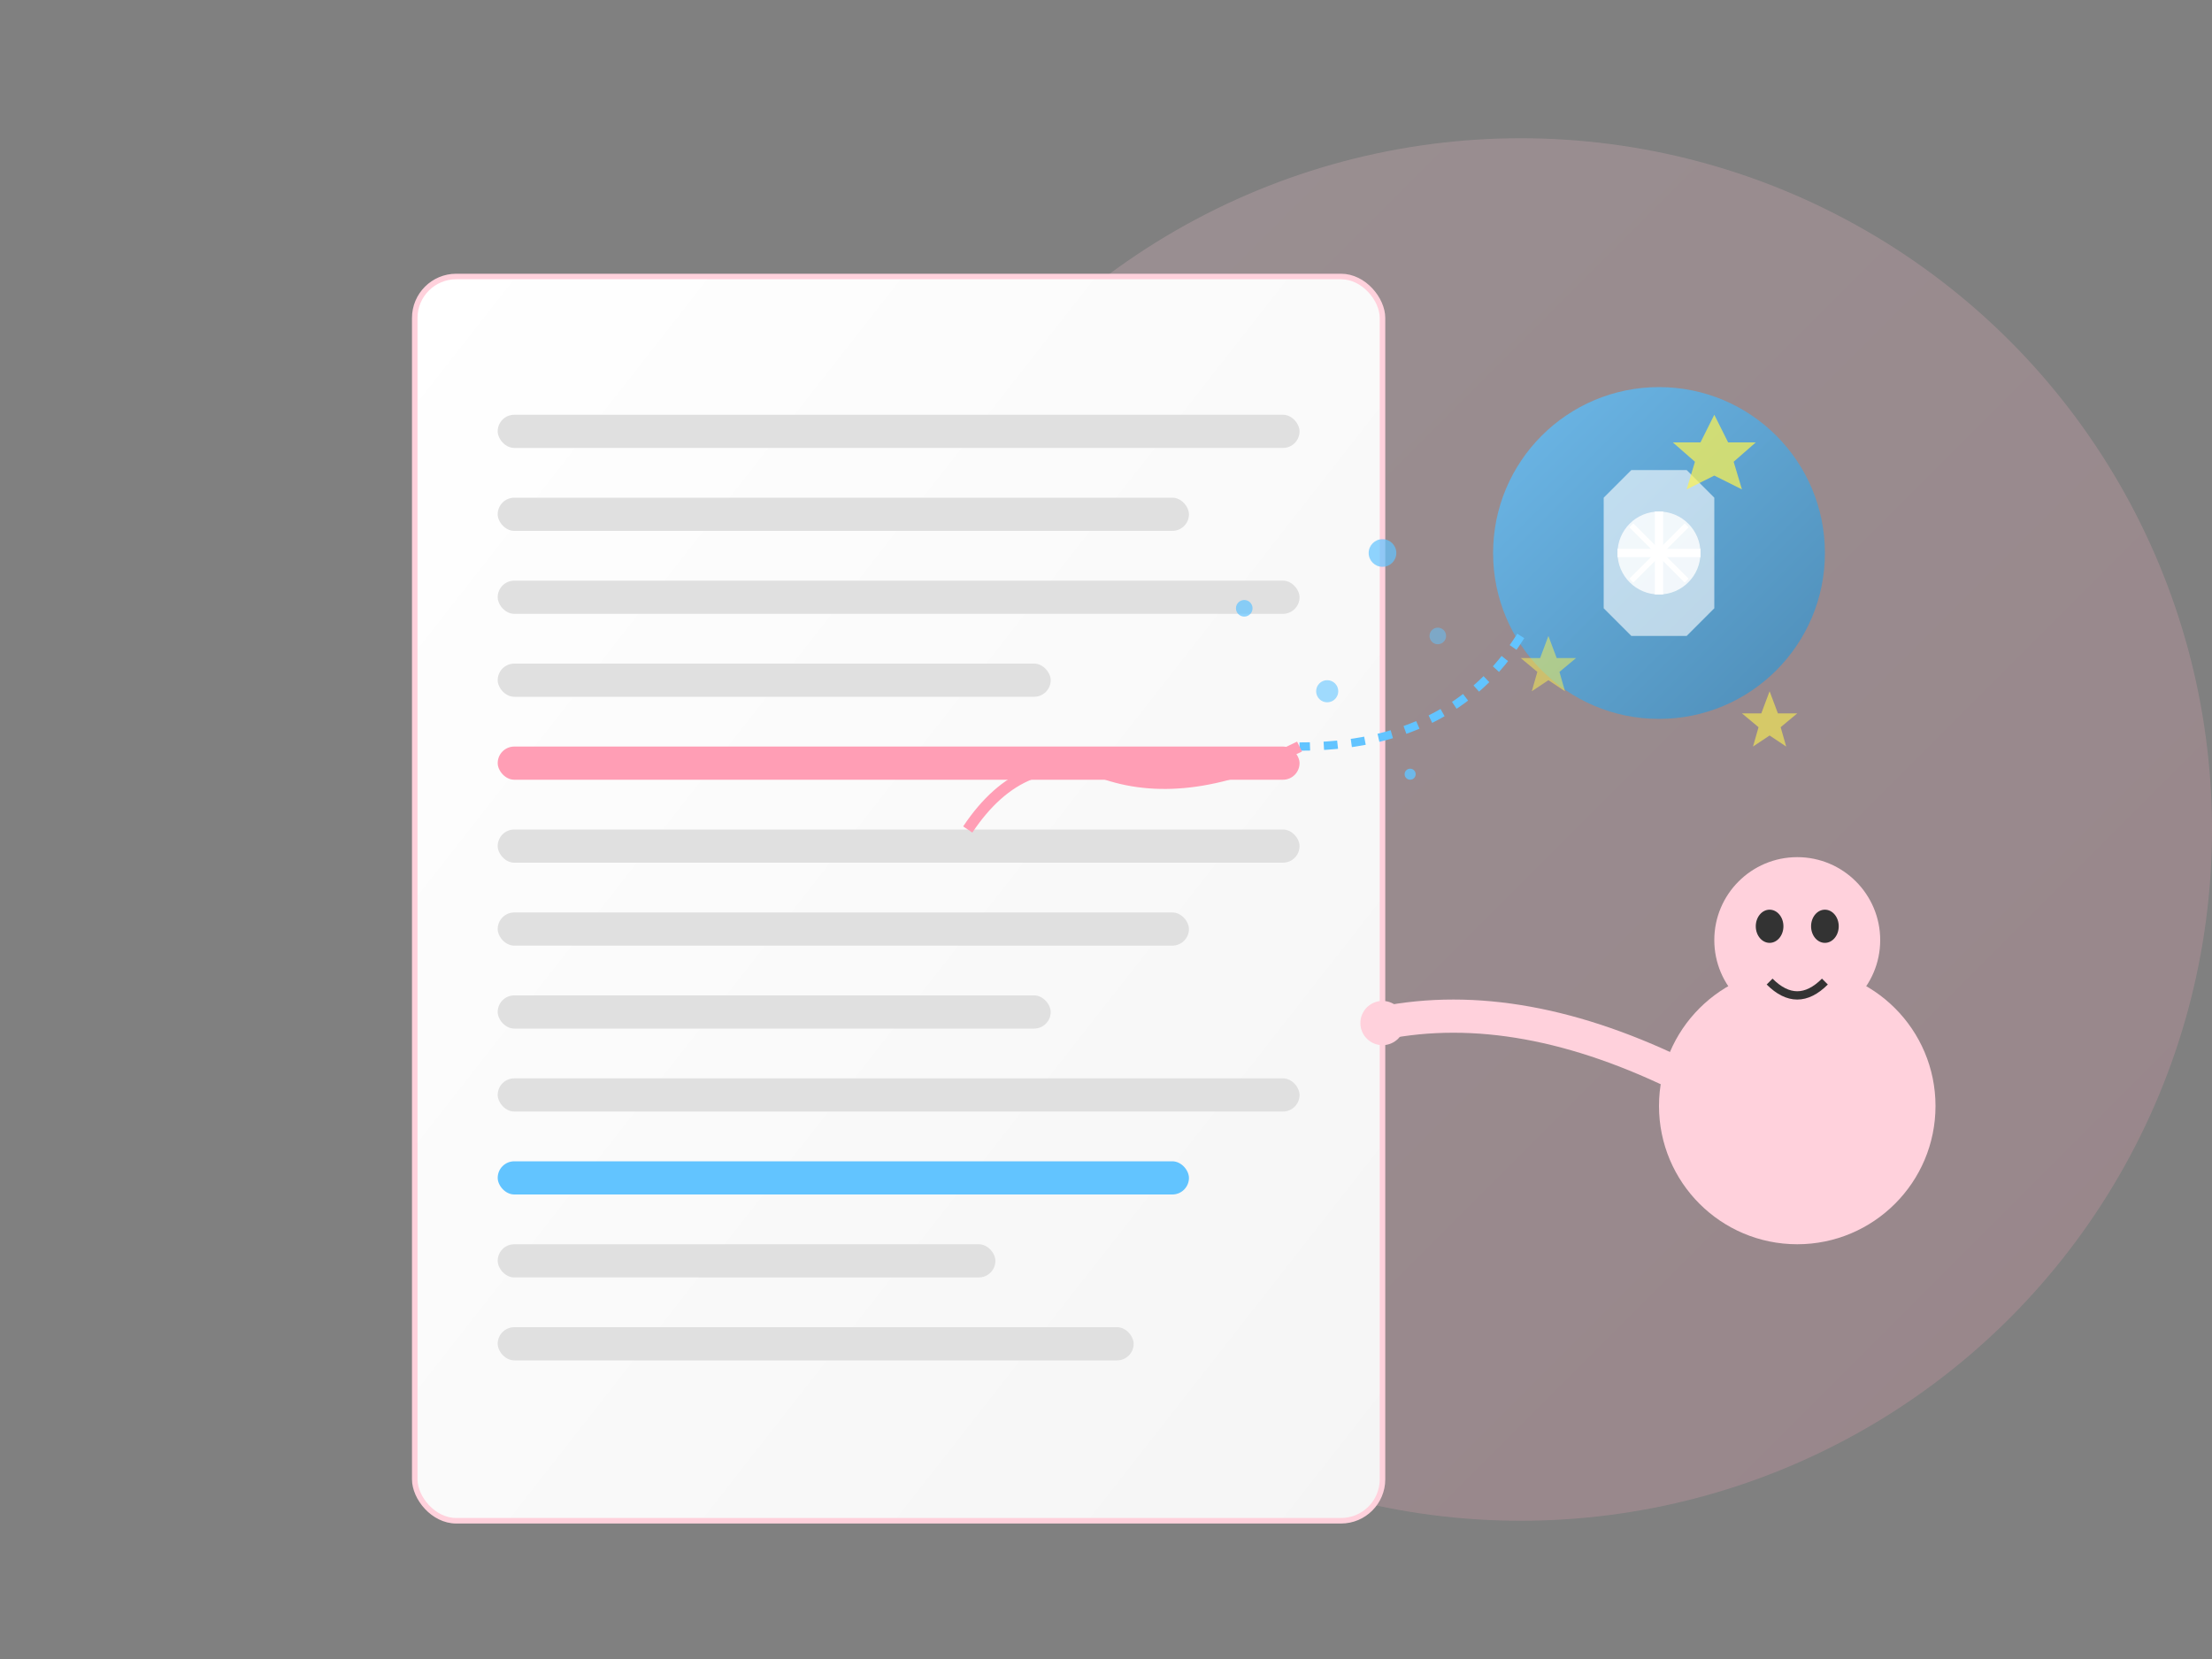 <svg xmlns="http://www.w3.org/2000/svg" viewBox="0 0 800 600">
    <rect x="0" y="0" width="800" height="600" fill="#808080" stroke="none"/>
    <!-- Fundo com gradiente -->
    <defs>
      <linearGradient id="bgGradient" x1="0%" y1="0%" x2="100%" y2="100%">
        <stop offset="0%" stop-color="#FFD1DC" />
        <stop offset="100%" stop-color="#FF9EB5" />
      </linearGradient>
      <linearGradient id="docGradient" x1="0%" y1="0%" x2="100%" y2="100%">
        <stop offset="0%" stop-color="#FFFFFF" />
        <stop offset="100%" stop-color="#F5F5F5" />
      </linearGradient>
      <linearGradient id="aiGlow" x1="0%" y1="0%" x2="100%" y2="100%">
        <stop offset="0%" stop-color="#62C4FF" />
        <stop offset="100%" stop-color="#3A8CC1" />
      </linearGradient>
    </defs>
    
    <!-- Círculo decorativo de fundo -->
    <circle cx="550" cy="300" r="250" fill="url(#bgGradient)" opacity="0.2" />
    
    <!-- Documento principal -->
    <rect x="150" y="100" width="350" height="450" rx="15" ry="15" fill="url(#docGradient)" stroke="#FFD1DC" stroke-width="2" />
    
    <!-- Linhas de texto no documento -->
    <rect x="180" y="150" width="290" height="12" rx="6" ry="6" fill="#E0E0E0" />
    <rect x="180" y="180" width="250" height="12" rx="6" ry="6" fill="#E0E0E0" />
    <rect x="180" y="210" width="290" height="12" rx="6" ry="6" fill="#E0E0E0" />
    <rect x="180" y="240" width="200" height="12" rx="6" ry="6" fill="#E0E0E0" />
    <rect x="180" y="270" width="290" height="12" rx="6" ry="6" fill="#FF9EB5" />
    <rect x="180" y="300" width="290" height="12" rx="6" ry="6" fill="#E0E0E0" />
    <rect x="180" y="330" width="250" height="12" rx="6" ry="6" fill="#E0E0E0" />
    <rect x="180" y="360" width="200" height="12" rx="6" ry="6" fill="#E0E0E0" />
    <rect x="180" y="390" width="290" height="12" rx="6" ry="6" fill="#E0E0E0" />
    <rect x="180" y="420" width="250" height="12" rx="6" ry="6" fill="#62C4FF" />
    <rect x="180" y="450" width="180" height="12" rx="6" ry="6" fill="#E0E0E0" />
    <rect x="180" y="480" width="230" height="12" rx="6" ry="6" fill="#E0E0E0" />
    
    <!-- Elementos de IA -->
    <!-- Cérebro/Chip AI -->
    <circle cx="600" cy="200" r="60" fill="url(#aiGlow)" opacity="0.8" />
    <path d="M580 180 L590 170 L610 170 L620 180 L620 220 L610 230 L590 230 L580 220 Z" fill="#FFFFFF" fill-opacity="0.6" />
    <circle cx="600" cy="200" r="15" fill="#FFFFFF" fill-opacity="0.8" />
    <line x1="600" y1="185" x2="600" y2="215" stroke="#FFFFFF" stroke-width="3" />
    <line x1="585" y1="200" x2="615" y2="200" stroke="#FFFFFF" stroke-width="3" />
    <line x1="590" y1="190" x2="610" y2="210" stroke="#FFFFFF" stroke-width="2" />
    <line x1="590" y1="210" x2="610" y2="190" stroke="#FFFFFF" stroke-width="2" />
    
    <!-- Raios de conexão -->
    <path d="M550 230 Q 525 270, 470 270" stroke="#62C4FF" stroke-width="3" fill="none" stroke-dasharray="5,5" />
    
    <!-- Ondas de IA entrando no documento -->
    <path d="M470 270 Q 430 290, 400 280 Q 370 270, 350 300" stroke="#FF9EB5" stroke-width="4" fill="none" />
    
    <!-- Personagem simplificado -->
    <circle cx="650" cy="400" r="50" fill="#FFD1DC" />
    <circle cx="650" cy="340" r="30" fill="#FFD1DC" />
    
    <!-- Detalhes do personagem -->
    <ellipse cx="640" cy="335" rx="5" ry="6" fill="#333333" />
    <ellipse cx="660" cy="335" rx="5" ry="6" fill="#333333" />
    <path d="M640 355 Q 650 365, 660 355" stroke="#333333" stroke-width="3" fill="none" />
    
    <!-- Braço apontando para o documento -->
    <path d="M610 390 Q 550 360, 500 370" stroke="#FFD1DC" stroke-width="12" fill="none" stroke-linecap="round" />
    <circle cx="500" cy="370" r="8" fill="#FFD1DC" />
    
    <!-- Partículas brilhantes -->
    <circle cx="500" cy="200" r="5" fill="#62C4FF" opacity="0.7" />
    <circle cx="520" cy="230" r="3" fill="#62C4FF" opacity="0.5" />
    <circle cx="480" cy="250" r="4" fill="#62C4FF" opacity="0.6" />
    <circle cx="510" cy="280" r="2" fill="#62C4FF" opacity="0.8" />
    <circle cx="450" cy="220" r="3" fill="#62C4FF" opacity="0.7" />
    
    <!-- Pequenas estrelas ao redor do elemento IA -->
    <path d="M620 150 L625 160 L635 160 L627 167 L630 177 L620 172 L610 177 L613 167 L605 160 L615 160 Z" fill="#FFF44F" opacity="0.7" />
    <path d="M560 230 L563 238 L570 238 L564 243 L566 250 L560 246 L554 250 L556 243 L550 238 L557 238 Z" fill="#FFF44F" opacity="0.5" />
    <path d="M640 250 L643 258 L650 258 L644 263 L646 270 L640 266 L634 270 L636 263 L630 258 L637 258 Z" fill="#FFF44F" opacity="0.6" />
  </svg>